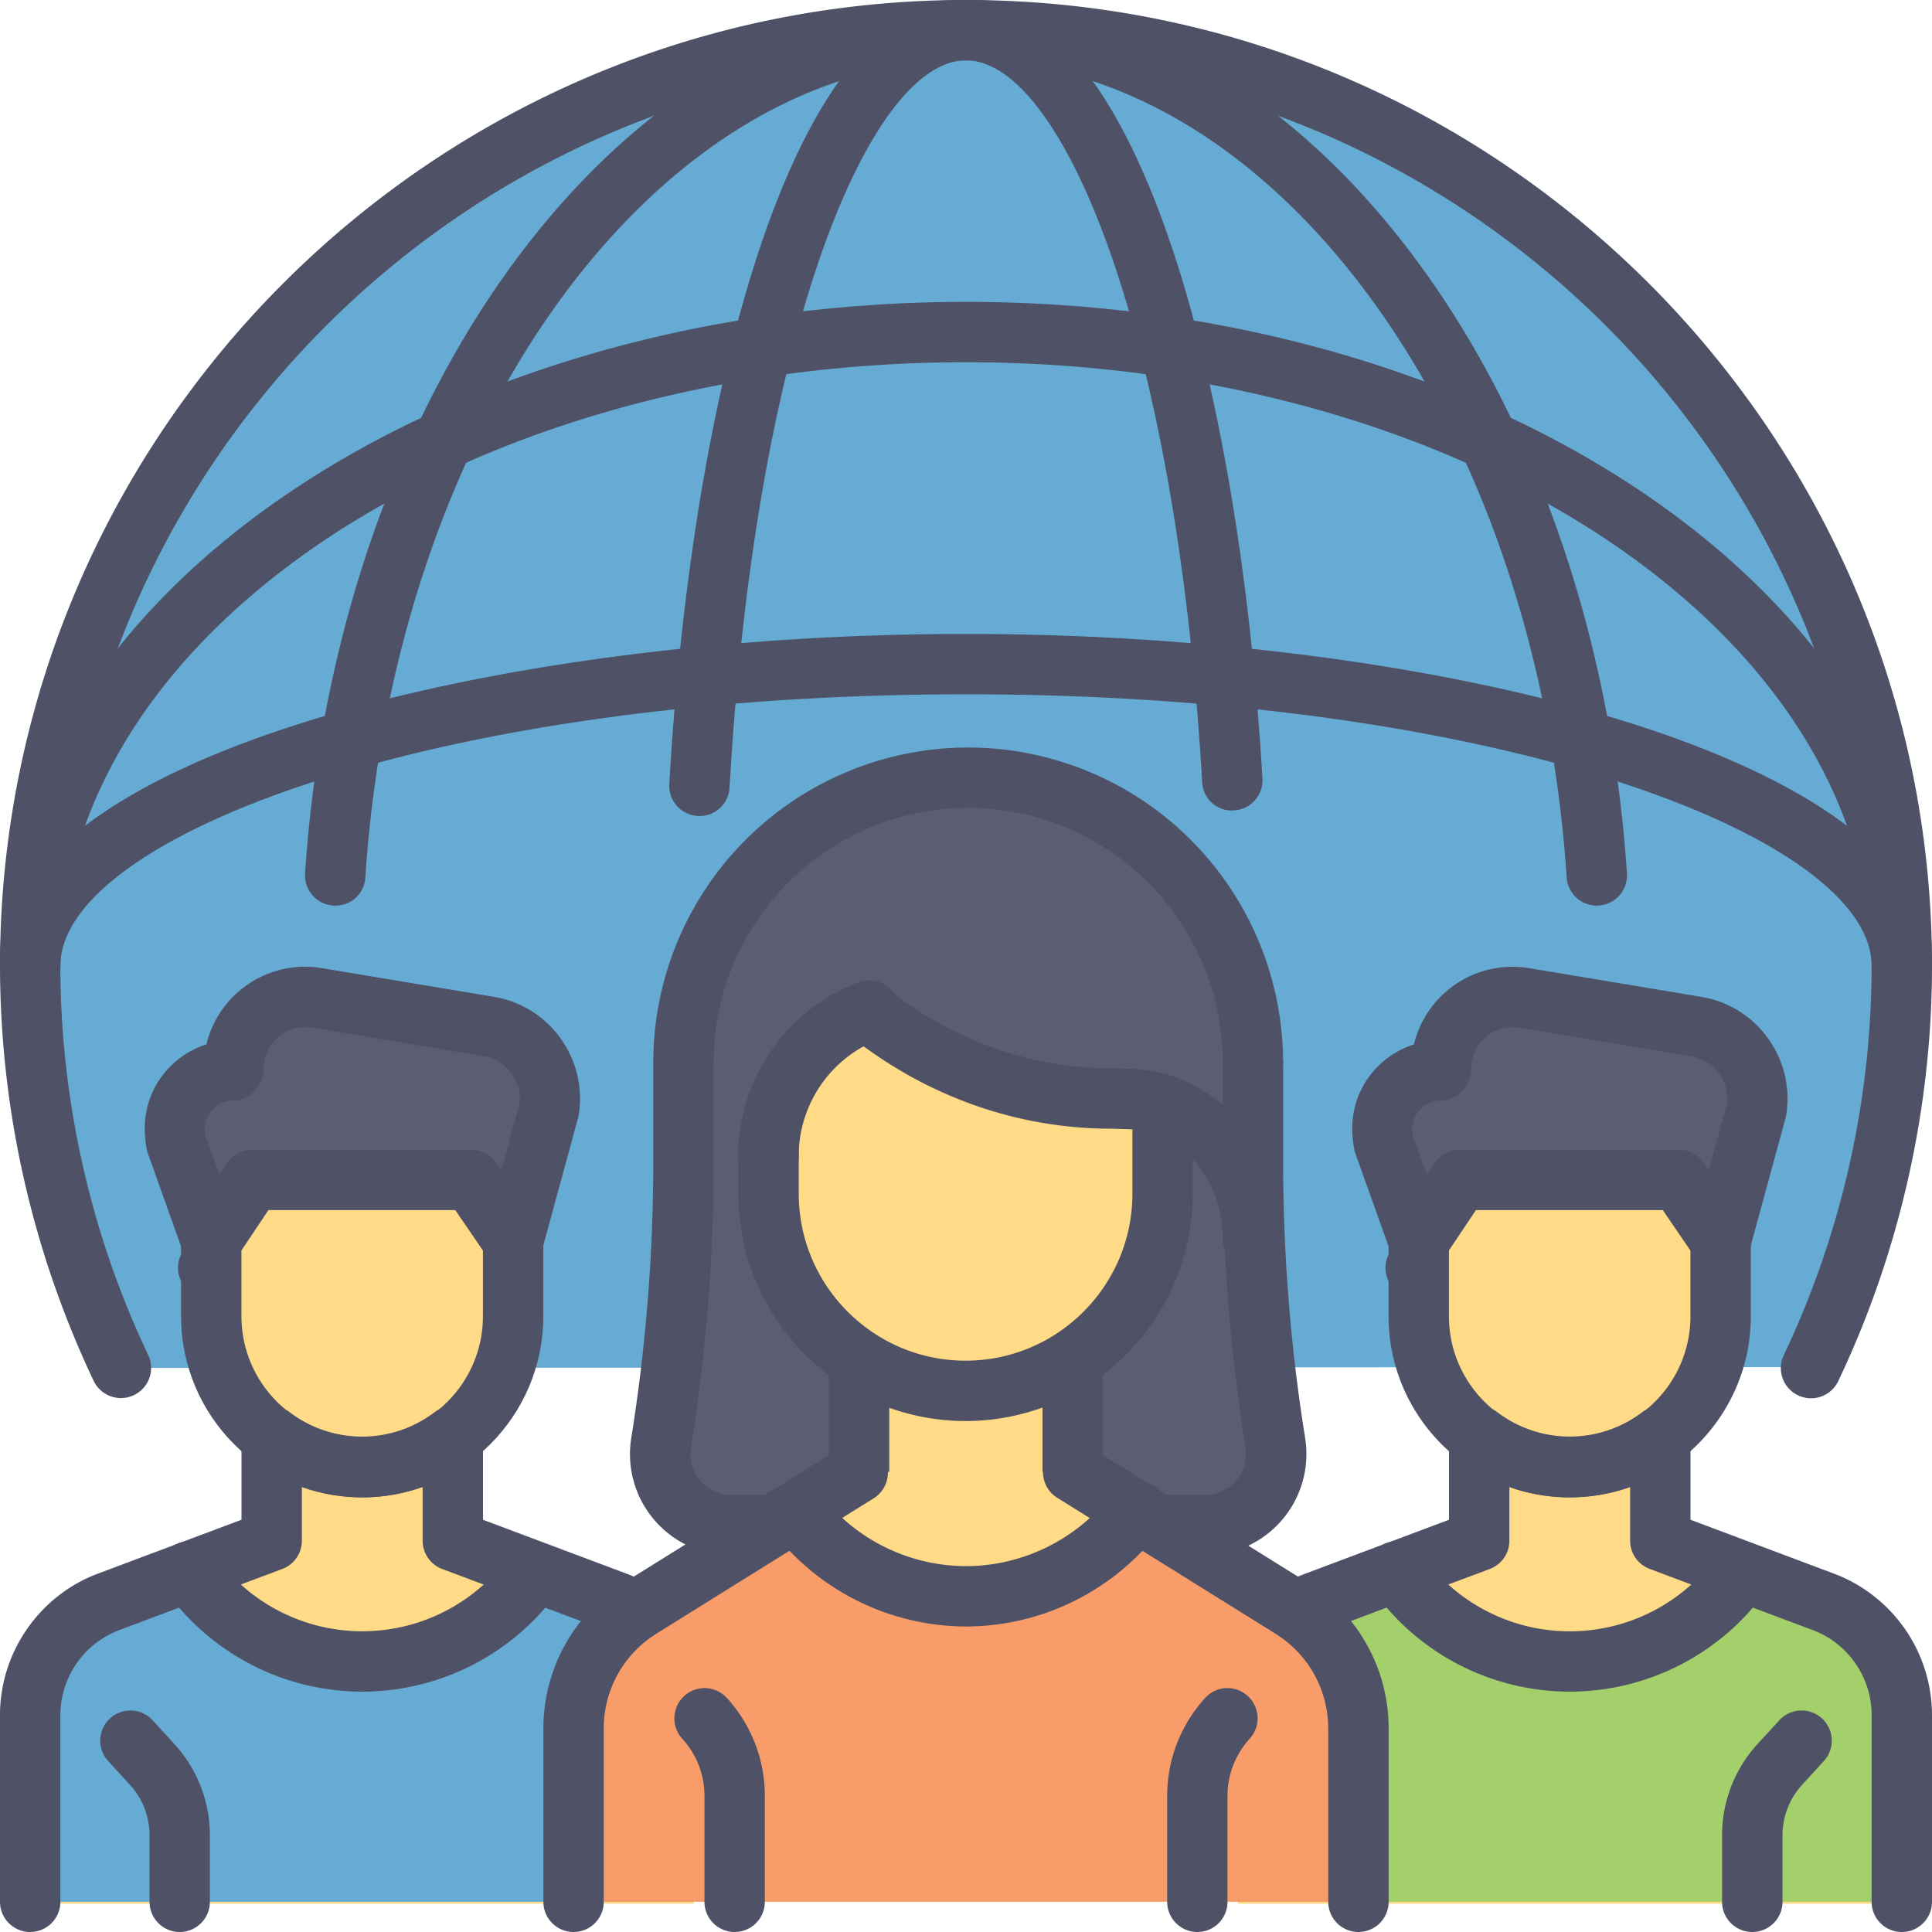 <svg xmlns="http://www.w3.org/2000/svg" viewBox="0 0 32 32"><path fill="#66abd4" d="M2.002 22.657A15.502 15.502 0 0 1 .5 16C.5 7.497 7.497.5 16 .5S31.5 7.497 31.5 16c0 2.298-.511 4.567-1.496 6.643"/><path fill="#ffda87" d="M3.499 19.575v2.239a2.5 2.5 0 1 0 5 0v-2.239h-5z"/><path fill="#ffda87" d="M11.494 28.418c0-.717-.396-1.35-.999-1.705l.028-.014a1.977 1.977 0 0 0-.321-.154L7.5 25.532v-1.73l-.006.004v-.002c-.418.316-.933.51-1.497.51a2.472 2.472 0 0 1-1.497-.51v.002l-.006-.004v1.73l-2.702 1.013c-.113.042-.22.094-.321.154l.028.014c-.603.355-.999.988-.999 1.705v3.114h10.994v-3.114z"/><path fill="#66abd4" d="M10.495 26.731l.028-.014a1.977 1.977 0 0 0-.321-.154l-1.196-.449a3.891 3.891 0 0 1-3.007 1.435 3.891 3.891 0 0 1-3.008-1.436l-1.199.45c-.113.042-.22.094-.321.154l.028.014c-.603.355-.999.988-.999 1.704V31.5h10.994v-3.065c0-.716-.396-1.349-.999-1.704z"/><path fill="#5b5d70" d="M8.097 17.017l-2.85-.475a1.184 1.184 0 0 0-1.379 1.168v.032a.978.978 0 0 0-.956 1.182l.451 1.648.816-1.017h3.626l.819 1.017.464-2.147a1.21 1.21 0 0 0-.991-1.408z"/><path fill="#ffda87" d="M23.502 19.575v2.239a2.5 2.5 0 1 0 5 0v-2.239h-5z"/><path fill="#ffda87" d="M31.497 28.418c0-.717-.396-1.35-.999-1.705l.028-.014a1.977 1.977 0 0 0-.321-.154l-2.702-1.013v-1.73l-.006.004v-.002c-.418.316-.933.51-1.497.51a2.472 2.472 0 0 1-1.497-.51v.002l-.006-.004v1.73l-2.702 1.013c-.113.042-.22.094-.321.154l.028.014c-.603.355-.999.988-.999 1.705v3.114h10.994v-3.114z"/><path fill="#a4d06c" d="M30.498 26.731l.028-.014a1.977 1.977 0 0 0-.321-.154l-1.196-.449a3.891 3.891 0 0 1-3.007 1.435 3.891 3.891 0 0 1-3.008-1.436l-1.199.45c-.113.042-.22.094-.321.154l.028.014c-.603.355-.999.988-.999 1.705V31.5h10.994v-3.065c0-.716-.396-1.349-.999-1.704z"/><path fill="#5b5d70" d="M28.1 17.017l-2.85-.475a1.184 1.184 0 0 0-1.379 1.168v.032a.978.978 0 0 0-.956 1.182l.451 1.648.816-1.017h3.626l.819 1.017.464-2.147a1.21 1.21 0 0 0-.991-1.408zM21.122 23.896a29.333 29.333 0 0 1-.37-4.642v-1.657a4.715 4.715 0 1 0-9.432 0v1.657c0 1.555-.124 3.107-.37 4.642a1.179 1.179 0 0 0 1.164 1.366h7.844c.726 0 1.28-.65 1.164-1.366z"/><path fill="#ffda87" d="M22.5 31.2l.036-2.566c0-.814-.42-1.571-1.112-2.002l-3.622-2.255v-1.774h-3.537v1.774l-3.619 2.255a2.358 2.358 0 0 0-1.111 2.001L9.5 31.2"/><path fill="#ffda87" d="M14.393 16.875a2.563 2.563 0 0 0-1.664 2.4v.63a3.256 3.256 0 0 0 6.512 0V18.43"/><path fill="#f89d6a" d="M16 26.484a3.54 3.54 0 0 1-2.82-1.402h-.011l-2.558 1.594A2.358 2.358 0 0 0 9.5 28.677V31.5h13v-2.822c0-.814-.42-1.571-1.112-2.002l-2.56-1.594h-.008A3.54 3.54 0 0 1 16 26.484z"/><path fill="#4f5266" d="M5.999 24.802c-1.654 0-3-1.346-3-3v-1.39h1v1.39c0 1.103.897 2 2 2s2-.897 2-2v-1.39h1v1.39c0 1.654-1.346 3-3 3z"/><path fill="#4f5266" d="M8.5 21.06a.499.499 0 0 1-.413-.218l-.546-.799H4.446l-.531.794a.497.497 0 1 1-.886-.109l-.588-1.648c-.112-.503-.004-.954.278-1.303.185-.228.428-.393.7-.479a1.68 1.68 0 0 1 1.91-1.263l2.85.475c.455.076.851.326 1.116.703s.366.835.284 1.288l-.597 2.189a.501.501 0 0 1-.482.37zm-3.448-4.047a.687.687 0 0 0-.684.684c0 .276-.224.532-.5.532a.477.477 0 0 0-.468.578l.234.65.129-.192a.499.499 0 0 1 .416-.223h3.626c.165 0 .32.081.413.218l.085.124.302-1.104a.693.693 0 0 0-.127-.492.702.702 0 0 0-.463-.292l-2.85-.475c-.038-.004-.075-.008-.113-.008zM2.977 32a.5.5 0 0 1-.5-.5v-1.101c0-.31-.115-.606-.324-.835l-.362-.396a.499.499 0 1 1 .738-.674l.362.396c.377.413.585.949.585 1.509V31.5a.499.499 0 0 1-.499.5zM22.5 32a.5.5 0 0 1-.5-.5v-2.865c0-.646-.328-1.235-.876-1.577l-3.621-2.255a.5.5 0 0 1 .528-.849l3.621 2.255A2.84 2.84 0 0 1 23 28.635V31.5a.5.5 0 0 1-.5.5zM9.5 32a.5.5 0 0 1-.5-.5v-2.866c0-.993.503-1.899 1.346-2.426l3.619-2.255a.501.501 0 0 1 .529.849l-3.619 2.255A1.846 1.846 0 0 0 10 28.634V31.5a.5.5 0 0 1-.5.5z"/><path fill="#4f5266" d="M13.729 22.604h1v1.774h-1zM17.267 22.604h1v1.774h-1zM12.168 32a.5.5 0 0 1-.5-.5v-1.754c0-.352-.13-.688-.368-.948a.5.5 0 1 1 .74-.674c.405.445.628 1.021.628 1.622V31.5a.5.5 0 0 1-.5.5zM19.832 32a.5.5 0 0 1-.5-.5v-1.754c0-.602.224-1.178.629-1.622a.496.496 0 0 1 .706-.032.499.499 0 0 1 .032.706c-.237.26-.368.597-.368.948V31.5a.499.499 0 0 1-.499.5z"/><path fill="#4f5266" d="M15.993 23.537a3.767 3.767 0 0 1-3.763-3.764v-.755a.5.5 0 0 1 1 0v.755c0 1.523 1.24 2.764 2.763 2.764s2.763-1.24 2.763-2.764v-1.479a.5.5 0 0 1 1 0v1.479a3.767 3.767 0 0 1-3.763 3.764z"/><path fill="#4f5266" d="M12.729 19.643a.5.5 0 0 1-.5-.5c0-1.273.801-2.428 1.992-2.874a.5.5 0 0 1 .351.938 2.076 2.076 0 0 0-1.343 1.937.5.5 0 0 1-.5.499zM16 26.94a4.06 4.06 0 0 1-3.219-1.601.5.5 0 1 1 .798-.603A3.052 3.052 0 0 0 16 25.94c.945 0 1.851-.45 2.422-1.204a.5.5 0 1 1 .797.603A4.057 4.057 0 0 1 16 26.94z"/><path fill="#4f5266" d="M20.752 21.003a.5.5 0 0 1-.5-.5c0-.993-.723-1.801-1.612-1.801l-.227-.007h-.001c-1.557 0-3.059-.529-4.325-1.53a.5.5 0 0 1 .62-.785c1.088.86 2.375 1.315 3.722 1.315l.227.007c1.424 0 2.596 1.257 2.596 2.801a.5.5 0 0 1-.5.5z"/><path fill="#4f5266" d="M12.758 25.762h-.644a1.677 1.677 0 0 1-1.658-1.945c.241-1.506.364-3.041.364-4.563v-1.657a5.222 5.222 0 0 1 5.216-5.216 5.222 5.222 0 0 1 5.216 5.216.5.5 0 0 1-1 0c0-2.324-1.892-4.216-4.216-4.216s-4.216 1.892-4.216 4.216v1.657c0 1.574-.126 3.163-.376 4.721a.68.68 0 0 0 .67.787h.644a.5.5 0 0 1 0 1z"/><path fill="#4f5266" d="M19.958 25.762h-.716a.5.5 0 0 1 0-1h.716a.682.682 0 0 0 .671-.787 29.839 29.839 0 0 1-.376-4.721v-1.655a.5.5 0 0 1 1 0v1.655c0 1.524.123 3.06.364 4.563a1.679 1.679 0 0 1-1.659 1.945zM.5 32a.5.5 0 0 1-.5-.5v-3.095c0-1.036.652-1.978 1.622-2.341L4 25.172v-1.381a.499.499 0 0 1 .801-.398 1.983 1.983 0 0 0 2.396-.002.5.5 0 0 1 .803.398v1.383l2.378.893c.141.052.275.117.402.193a.5.5 0 1 1-.514.858 1.419 1.419 0 0 0-.239-.114l-2.704-1.015A.501.501 0 0 1 7 25.519v-.893a2.979 2.979 0 0 1-2 .001v.892a.5.5 0 0 1-.324.468L1.974 27A1.508 1.508 0 0 0 1 28.405V31.5a.5.5 0 0 1-.5.5z"/><path fill="#4f5266" d="M6 28.019a4.005 4.005 0 0 1-3.276-1.704.5.5 0 1 1 .82-.574 3 3 0 0 0 4.911.003.501.501 0 0 1 .819.574A4.006 4.006 0 0 1 6 28.019zM25.999 24.802c-1.654 0-3-1.346-3-3v-1.39h1v1.39c0 1.103.897 2 2 2s2-.897 2-2v-1.39h1v1.39c0 1.654-1.346 3-3 3z"/><path fill="#4f5266" d="M28.5 21.06a.499.499 0 0 1-.413-.218l-.546-.799h-3.095l-.531.794a.497.497 0 1 1-.886-.109l-.588-1.647c-.112-.503-.004-.954.278-1.303.185-.228.428-.393.7-.479a1.679 1.679 0 0 1 1.91-1.263l2.85.475c.455.076.851.326 1.116.703s.366.835.284 1.288l-.597 2.189a.501.501 0 0 1-.482.369zm-3.448-4.047a.687.687 0 0 0-.684.684c0 .276-.224.532-.5.532a.477.477 0 0 0-.468.578l.234.65.129-.192a.499.499 0 0 1 .416-.223h3.626c.165 0 .32.081.413.218l.085.124.302-1.104a.693.693 0 0 0-.127-.492.702.702 0 0 0-.463-.292l-2.85-.475c-.038-.004-.075-.008-.113-.008zM29.023 32a.5.5 0 0 1-.5-.5v-1.101c0-.56.208-1.095.584-1.509l.363-.396a.499.499 0 1 1 .739.674l-.362.396a1.239 1.239 0 0 0-.323.835V31.5a.501.501 0 0 1-.501.5z"/><path fill="#4f5266" d="M31.5 32a.5.5 0 0 1-.5-.5v-3.095c0-.622-.391-1.187-.974-1.405l-2.702-1.014a.499.499 0 0 1-.324-.467v-.892c-.639.23-1.362.23-2-.001v.893a.5.5 0 0 1-.324.468L21.974 27a1.637 1.637 0 0 0-.246.118.499.499 0 1 1-.51-.86c.126-.075.262-.142.404-.194L24 25.172v-1.383a.499.499 0 0 1 .801-.398 1.986 1.986 0 0 0 2.396.002.498.498 0 0 1 .524-.049.497.497 0 0 1 .279.447v1.381l2.378.893A2.51 2.51 0 0 1 32 28.405V31.5a.5.5 0 0 1-.5.5z"/><path fill="#4f5266" d="M26 28.019a4.005 4.005 0 0 1-3.276-1.704.5.5 0 1 1 .82-.574 3 3 0 0 0 4.912.003.501.501 0 0 1 .819.574A4.01 4.01 0 0 1 26 28.019zM2.003 23.156a.5.5 0 0 1-.452-.285A16.09 16.09 0 0 1 0 16C0 7.178 7.178 0 16 0s16 7.178 16 16c0 2.357-.534 4.729-1.544 6.857a.5.5 0 1 1-.903-.428A15.088 15.088 0 0 0 31 16c0-8.271-6.729-15-15-15S1 7.729 1 16c0 2.215.503 4.442 1.454 6.441a.499.499 0 0 1-.451.715z"/><path fill="#4f5266" d="M31.5 16.5a.5.5 0 0 1-.5-.5c0-5.514-6.729-10-15-10S1 10.486 1 16a.5.5 0 0 1-1 0C0 9.935 7.178 5 16 5s16 4.935 16 11a.5.5 0 0 1-.5.5z"/><path fill="#4f5266" d="M31.5 16.5a.5.5 0 0 1-.5-.5c0-2.129-6.16-4.5-15-4.5S1 13.871 1 16a.5.5 0 0 1-1 0c0-3.442 8.135-5.5 16-5.5s16 2.058 16 5.5a.5.5 0 0 1-.5.5z"/><path fill="#4f5266" d="M26.448 15a.5.5 0 0 1-.499-.467C25.445 6.944 21.075 1 16 1c-5.076 0-9.445 5.944-9.949 13.533a.494.494 0 0 1-.532.466.501.501 0 0 1-.466-.532C5.591 6.354 10.4 0 16 0s10.409 6.354 10.947 14.467a.5.5 0 0 1-.466.532l-.033.001z"/><path fill="#4f5266" d="M11.586 13.516l-.029-.001a.5.5 0 0 1-.471-.527C11.452 6.522 13.114 0 16 0c2.871 0 4.535 6.477 4.91 12.895a.5.5 0 0 1-.47.528.49.49 0 0 1-.528-.47C19.474 5.471 17.58 1 16 1c-1.589 0-3.488 4.505-3.916 12.044a.499.499 0 0 1-.498.472z"/></svg>